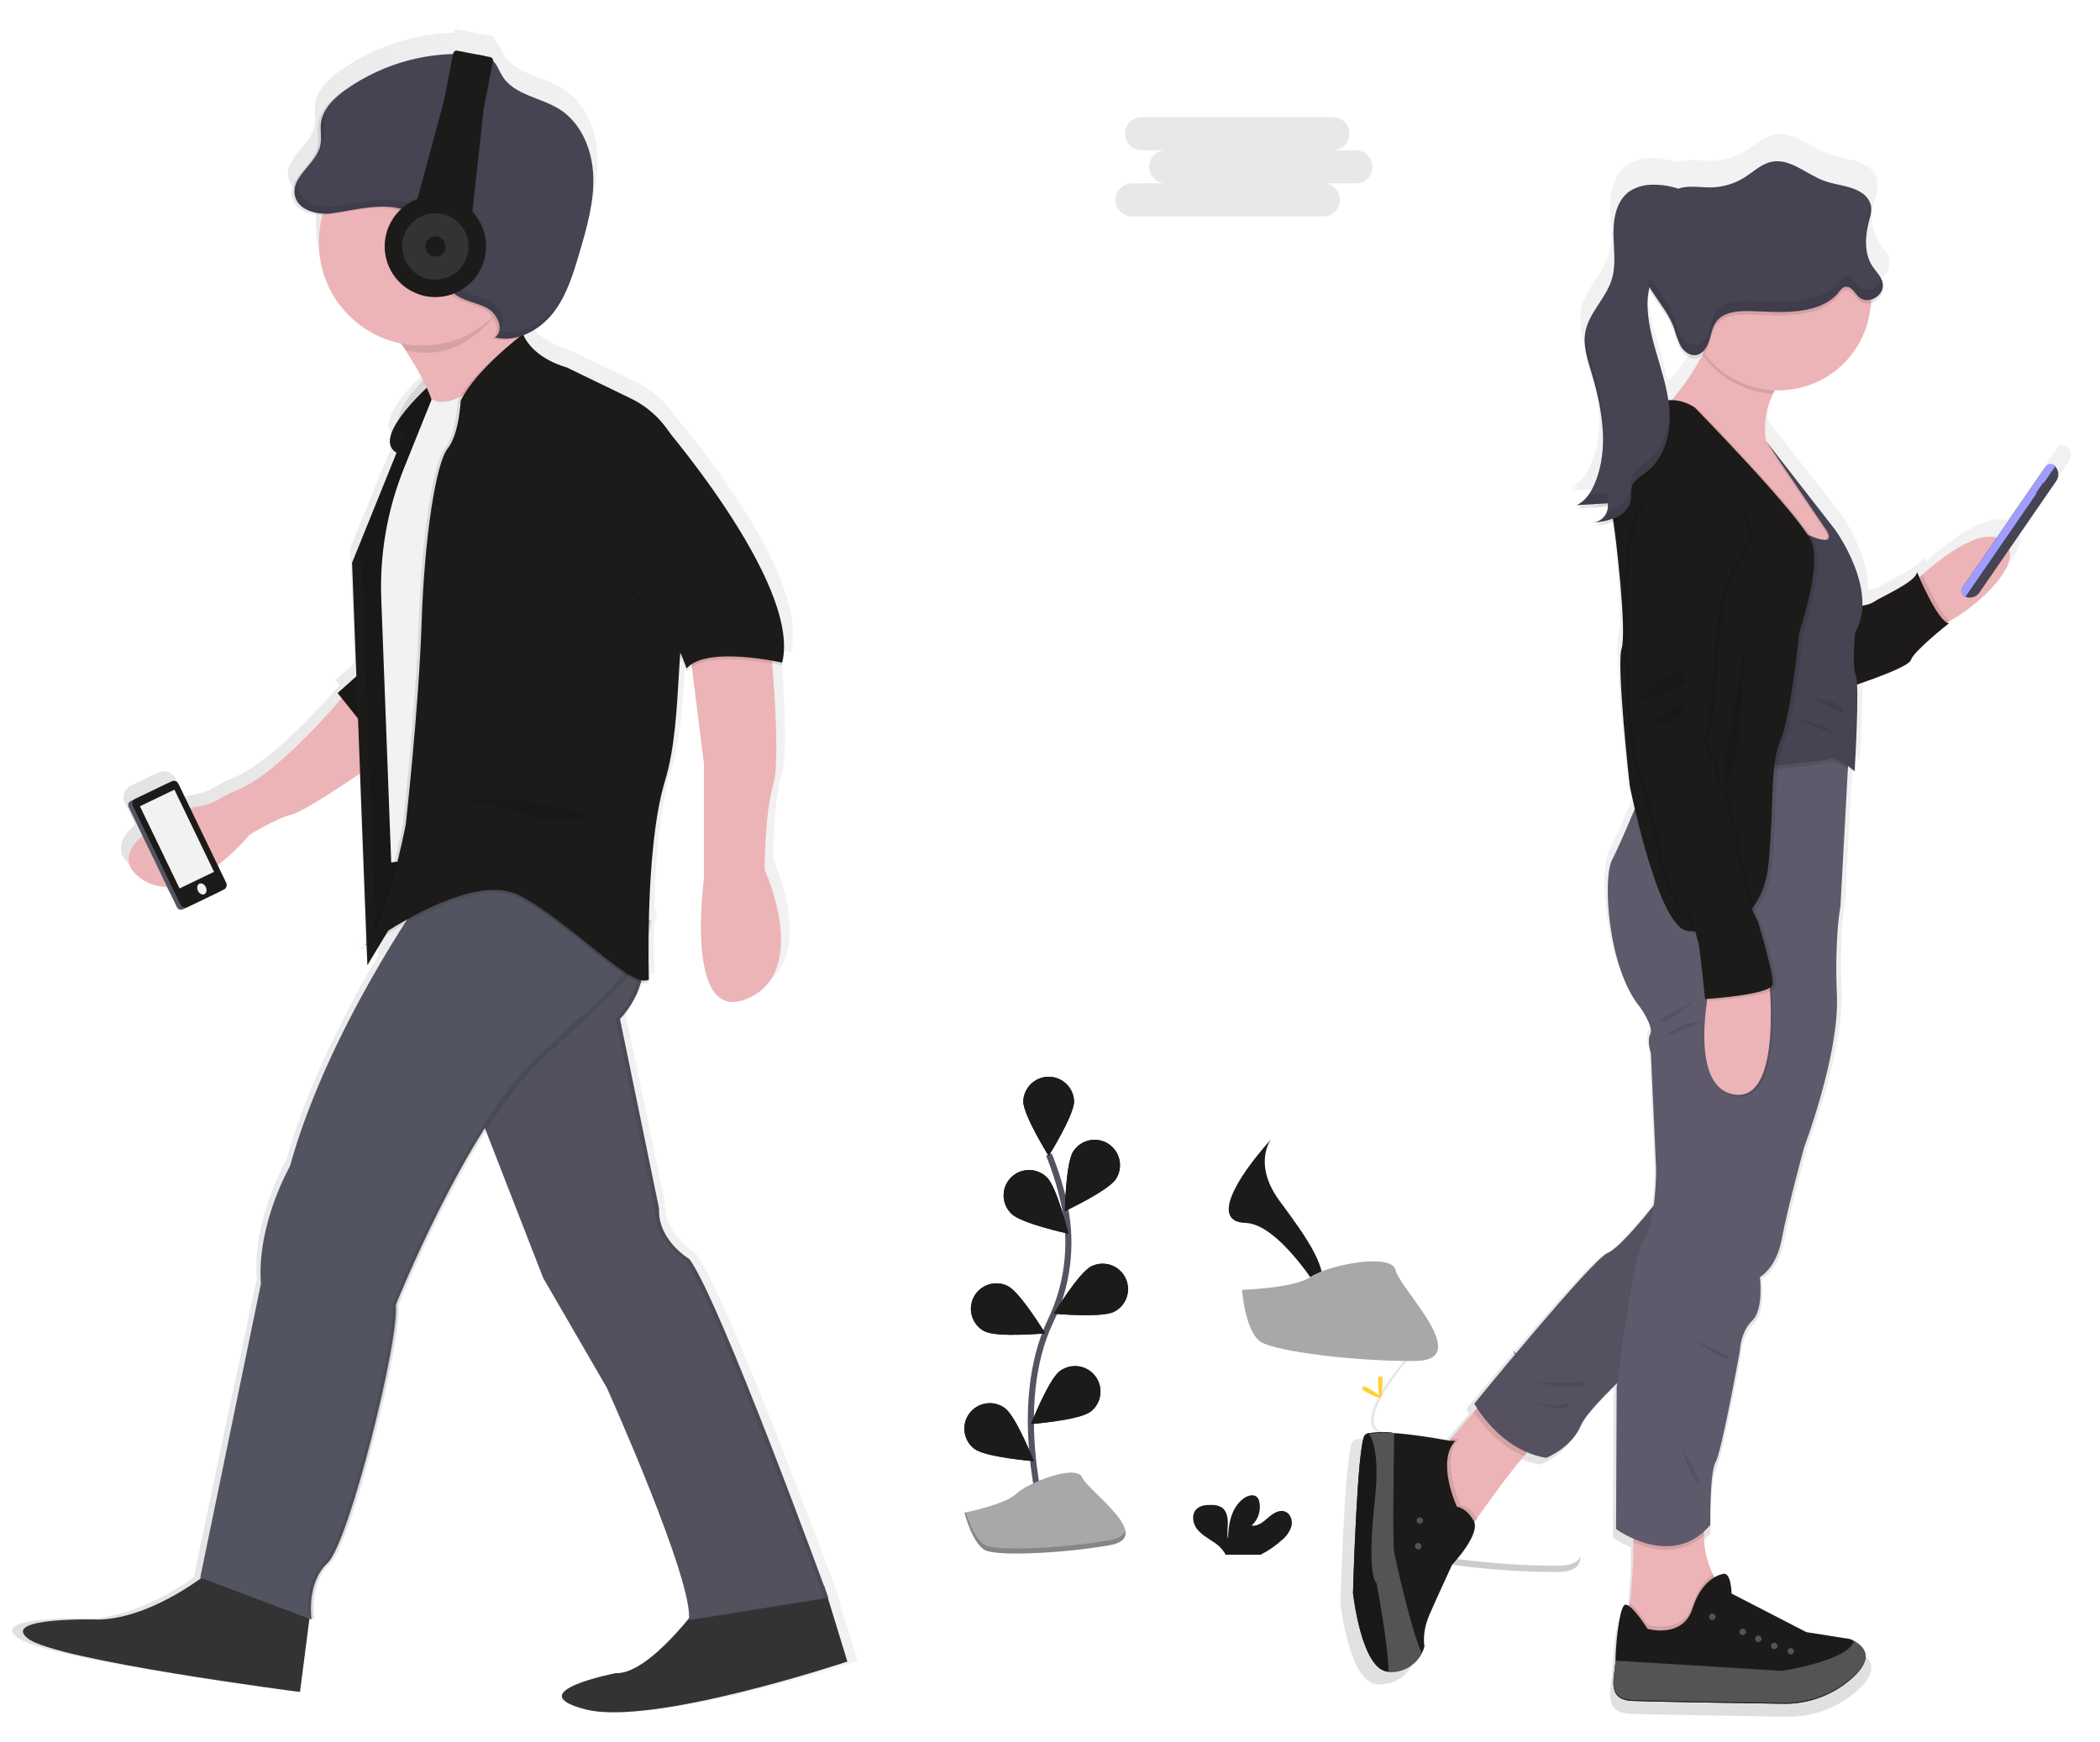 <svg width="94" height="78" viewBox="0 0 94 78" fill="none" xmlns="http://www.w3.org/2000/svg">
<g clip-path="url(#clip0_66_117)">
<path opacity="0.4" d="M-0.406 11.079H6.05L6.05 7.389L-0.406 7.389L-0.406 11.079Z" fill="white"/>
<path opacity="0.4" d="M-0.406 18.303H6.05L6.05 14.614H-0.406L-0.406 18.303Z" fill="white"/>
<path opacity="0.4" d="M-0.406 25.527H6.05L6.05 21.838H-0.406L-0.406 25.527Z" fill="white"/>
<path opacity="0.4" d="M-0.406 32.752H6.05L6.05 29.062H-0.406L-0.406 32.752Z" fill="white"/>
<path opacity="0.4" d="M-0.406 39.976H6.05L6.05 36.286H-0.406L-0.406 39.976Z" fill="white"/>
<path opacity="0.4" d="M-0.406 47.2H6.05L6.05 43.511H-0.406L-0.406 47.2Z" fill="white"/>
<path opacity="0.4" d="M-0.406 54.424H6.05L6.05 50.735H-0.406L-0.406 54.424Z" fill="white"/>
<path opacity="0.4" d="M26.494 41.667H11.43V43.511H26.494V41.667Z" fill="white"/>
<path opacity="0.4" d="M26.494 44.434H11.43V46.278H26.494V44.434Z" fill="white"/>
<path opacity="0.4" d="M26.494 47.2H11.43V49.044H26.494V47.2Z" fill="white"/>
<path opacity="0.4" d="M65.843 42.59H50.779V44.434H65.843V42.59Z" fill="white"/>
<path opacity="0.4" d="M65.843 45.356H50.779V47.2H65.843V45.356Z" fill="white"/>
<path opacity="0.4" d="M65.843 48.122H50.779V49.966H65.843V48.122Z" fill="white"/>
<path opacity="0.4" d="M26.494 49.968H11.43V51.812H26.494V49.968Z" fill="white"/>
<path opacity="0.4" d="M26.494 52.734H11.43V54.578H26.494V52.734Z" fill="white"/>
<path opacity="0.4" d="M26.494 55.501H11.43V57.345H26.494V55.501Z" fill="white"/>
<path opacity="0.4" d="M36.176 22.608H32.026V27.988H36.176V22.608Z" fill="white"/>
<path opacity="0.4" d="M41.095 27.986H45.245V22.606H41.095V27.986Z" fill="white"/>
<path opacity="0.4" d="M36.176 31.214H32.026V36.594H36.176V31.214Z" fill="white"/>
<path opacity="0.4" d="M41.095 36.594H45.245V31.214H41.095V36.594Z" fill="white"/>
<path opacity="0.4" d="M36.176 39.822H32.026V45.203H36.176V39.822Z" fill="white"/>
<path opacity="0.4" d="M41.095 45.203H45.245V39.822H41.095V45.203Z" fill="white"/>
<path opacity="0.4" d="M36.176 48.43H32.026V53.81H36.176V48.43Z" fill="white"/>
<path opacity="0.4" d="M41.095 53.81H45.245V48.43H41.095V53.81Z" fill="white"/>
<path opacity="0.4" d="M73.681 -6.289H68.147V0.782H73.681V-6.289Z" fill="white"/>
<path opacity="0.4" d="M73.681 3.855H68.147V10.925H73.681V3.855Z" fill="white"/>
<path opacity="0.4" d="M73.681 14H68.147V21.071H73.681V14Z" fill="white"/>
<path opacity="0.4" d="M73.681 24.145H68.147V31.216H73.681V24.145Z" fill="white"/>
<path opacity="0.4" d="M73.681 34.289H68.147V41.36H73.681V34.289Z" fill="white"/>
<path opacity="0.4" d="M73.681 44.434H68.147V51.505H73.681V44.434Z" fill="white"/>
<path opacity="0.1" d="M60.722 6.727H59.664C59.86 6.727 60.048 6.649 60.187 6.51C60.326 6.371 60.404 6.183 60.404 5.987C60.404 5.79 60.326 5.602 60.187 5.463C60.048 5.324 59.86 5.247 59.664 5.247H51.097C50.901 5.247 50.712 5.324 50.573 5.463C50.435 5.602 50.357 5.79 50.357 5.987C50.357 6.183 50.435 6.371 50.573 6.51C50.712 6.649 50.901 6.727 51.097 6.727H52.152C51.961 6.735 51.781 6.816 51.648 6.955C51.516 7.093 51.442 7.276 51.442 7.467C51.442 7.659 51.516 7.842 51.648 7.98C51.781 8.118 51.961 8.2 52.152 8.208H50.672C50.575 8.208 50.478 8.227 50.389 8.265C50.299 8.302 50.217 8.356 50.148 8.425C50.08 8.494 50.025 8.575 49.988 8.665C49.951 8.755 49.932 8.851 49.932 8.948C49.932 9.045 49.951 9.142 49.988 9.231C50.025 9.321 50.08 9.403 50.148 9.472C50.217 9.54 50.299 9.595 50.389 9.632C50.478 9.669 50.575 9.688 50.672 9.688H59.24C59.437 9.688 59.625 9.61 59.764 9.472C59.902 9.333 59.98 9.145 59.98 8.948C59.98 8.752 59.902 8.564 59.764 8.425C59.625 8.286 59.437 8.208 59.24 8.208H60.722C60.913 8.2 61.093 8.118 61.225 7.98C61.358 7.842 61.431 7.659 61.431 7.467C61.431 7.276 61.358 7.093 61.225 6.955C61.093 6.816 60.913 6.735 60.722 6.727Z" fill="#1D1B19"/>
<path d="M37.505 71.471H37.536C37.536 71.471 32.55 57.948 31.154 56.111C31.154 56.111 29.692 55.257 29.758 53.813L27.964 45.207C27.964 45.207 27.991 45.181 28.036 45.132L28.074 45.09C28.088 45.075 28.103 45.059 28.118 45.04C28.357 44.762 28.558 44.452 28.714 44.12C28.723 44.099 28.734 44.078 28.744 44.056C28.81 43.906 28.866 43.751 28.911 43.592C29.036 43.636 29.174 43.628 29.294 43.572C29.294 43.572 29.294 43.526 29.294 43.443C29.294 43.443 29.276 42.933 29.275 42.138C29.275 41.915 29.275 41.673 29.275 41.417C29.333 41.21 29.38 41.001 29.417 40.789L29.344 40.755C29.344 40.744 29.344 40.735 29.351 40.724L29.29 40.696C29.338 38.808 29.502 36.396 29.969 34.753C29.985 34.695 30.001 34.638 30.019 34.581C30.573 32.787 30.585 30.596 30.728 28.742C30.84 28.974 30.936 29.213 31.016 29.459C31.086 29.381 31.168 29.314 31.257 29.259L31.814 33.66V38.845C31.814 38.845 30.883 45.541 33.807 44.294C36.733 43.047 34.606 38.455 34.606 38.455C34.606 38.455 34.606 35.895 35.005 34.582C35.267 33.718 35.097 30.916 34.951 29.111C35.231 29.161 35.403 29.201 35.403 29.201C35.468 28.937 35.497 28.666 35.49 28.395C35.55 25.37 31.771 20.492 30.229 18.632C29.788 17.967 29.175 17.435 28.454 17.092L25.498 15.678C25.498 15.678 24.106 15.332 23.563 14.273C23.563 14.255 23.554 14.236 23.55 14.217C23.611 14.19 23.672 14.161 23.732 14.13C24.181 13.916 24.577 13.602 24.887 13.212C25.517 12.422 25.817 11.432 26.109 10.468C26.448 9.335 26.788 8.177 26.744 6.996C26.699 5.814 26.2 4.587 25.18 3.959C24.313 3.424 23.104 3.322 22.567 2.465C22.421 2.235 22.333 1.96 22.139 1.773C22.14 1.733 22.127 1.695 22.102 1.664C22.077 1.633 22.042 1.612 22.003 1.606L20.496 1.315C20.453 1.307 20.41 1.316 20.374 1.34C20.338 1.364 20.313 1.401 20.304 1.443V1.463C18.974 1.5 17.668 1.827 16.479 2.423C16.057 2.626 15.652 2.862 15.268 3.129C14.724 3.512 14.181 4.018 14.105 4.675C14.066 5.002 14.146 5.337 14.078 5.658C13.899 6.516 12.735 7.074 12.905 7.934C13.019 8.518 13.688 8.769 14.314 8.77C14.198 9.179 14.139 9.602 14.139 10.027C14.145 11.104 14.522 12.147 15.208 12.979C15.893 13.81 16.845 14.38 17.902 14.591C18.358 15.223 18.757 15.895 19.096 16.598C18.33 17.316 16.726 18.983 17.709 19.544L15.672 24.533L15.87 29.679L15.008 30.44L15.197 30.674C14.231 31.785 11.994 34.214 10.359 34.861C10.124 34.954 9.897 35.065 9.68 35.192C9.38 35.379 9.047 35.508 8.699 35.571C8.547 35.586 8.397 35.615 8.25 35.656L7.86 34.856C7.792 34.718 7.672 34.611 7.526 34.56C7.38 34.51 7.22 34.518 7.081 34.585L6.842 34.699L6.273 34.971L6.036 35.083L5.856 35.169C5.787 35.201 5.725 35.247 5.675 35.303C5.624 35.36 5.585 35.425 5.559 35.497C5.534 35.569 5.523 35.645 5.527 35.72C5.532 35.796 5.551 35.87 5.584 35.939L6.057 36.907C5.384 37.492 5.056 38.191 5.971 38.841C6.326 39.097 6.755 39.23 7.193 39.221L7.481 39.809C7.549 39.947 7.669 40.054 7.814 40.105C7.96 40.156 8.12 40.147 8.259 40.08L8.676 39.882L9.491 39.498C9.56 39.466 9.621 39.42 9.672 39.364C9.723 39.308 9.762 39.242 9.788 39.17C9.813 39.099 9.824 39.023 9.819 38.947C9.815 38.871 9.796 38.797 9.762 38.729L9.526 38.244C10.054 37.84 10.538 37.381 10.971 36.876C10.971 36.876 12.184 36.125 12.898 35.958C13.372 35.846 15.035 34.77 16.059 34.088L16.351 41.668C16.286 41.766 16.21 41.857 16.126 41.939L16.355 41.779V41.835C16.321 41.873 16.289 41.908 16.256 41.939L16.355 41.869V41.96C16.324 41.999 16.289 42.036 16.252 42.07L16.357 41.996L16.387 42.784L16.888 41.969L16.919 42.784L17.036 42.593C15.632 44.949 13.802 48.417 12.826 51.908C12.826 51.908 11.298 54.533 11.496 57.224L8.686 70.546L8.74 70.566C7.829 71.214 5.914 72.402 4.033 72.45C4.033 72.45 -0.487 72.314 0.774 73.302C2.036 74.291 13.267 75.732 13.267 75.732L13.699 72.413L13.8 72.45C13.8 72.45 13.8 72.431 13.793 72.398L13.929 72.45C13.929 72.45 13.657 70.808 14.659 69.89C15.661 68.972 17.983 59.65 17.782 58.212C17.782 58.212 19.567 53.808 21.801 50.296L24.43 56.965L27.355 61.954C27.355 61.954 31.245 70.496 31.12 72.399C30.305 73.385 28.841 74.929 27.754 74.884C27.754 74.884 23.3 75.739 26.358 76.526C29.416 77.314 38.389 74.353 38.389 74.353L37.505 71.471ZM18.031 40.929L18.058 40.914C17.922 41.125 17.772 41.36 17.611 41.616L18.031 40.929Z" fill="url(#paint0_linear_66_117)"/>
<path d="M16.102 41.935C15.991 42.013 15.932 42.058 15.932 42.058C15.994 42.026 16.051 41.984 16.102 41.935Z" fill="url(#paint1_linear_66_117)"/>
<path d="M16.235 42.066L16.065 42.189C16.127 42.157 16.184 42.115 16.235 42.066Z" fill="url(#paint2_linear_66_117)"/>
<path d="M16.235 41.935C16.125 42.013 16.065 42.058 16.065 42.058C16.127 42.026 16.184 41.984 16.235 41.935Z" fill="url(#paint3_linear_66_117)"/>
<path d="M31.445 71.661C31.445 71.661 29.112 74.966 27.557 74.901C27.557 74.901 23.212 75.743 26.199 76.521C29.186 77.299 37.93 74.382 37.93 74.382L36.89 70.987L31.445 71.661Z" fill="#333333"/>
<path d="M21.01 48.718L24.314 57.208L27.166 62.133C27.166 62.133 31.087 70.85 30.832 72.535L37.079 71.53C37.079 71.53 32.219 58.18 30.858 56.366C30.858 56.366 29.432 55.523 29.5 54.097L27.751 45.614C27.751 45.614 29.453 43.972 28.502 41.915C28.451 41.806 28.395 41.699 28.334 41.596C27.038 39.393 22.113 40.624 22.113 40.624L21.01 48.718Z" fill="#535461"/>
<path opacity="0.03" d="M21.01 48.718L24.314 57.208L27.166 62.133C27.166 62.133 31.087 70.85 30.832 72.535L37.079 71.53C37.079 71.53 32.219 58.18 30.858 56.366C30.858 56.366 29.432 55.523 29.5 54.097L27.751 45.614C27.751 45.614 29.453 43.972 28.502 41.915C28.451 41.806 28.395 41.699 28.334 41.596C27.038 39.393 22.113 40.624 22.113 40.624L21.01 48.718Z" fill="black"/>
<g opacity="0.1">
<path d="M30.862 56.366C30.862 56.366 29.436 55.523 29.504 54.097L27.751 45.614C27.751 45.614 29.453 43.972 28.502 41.915C28.451 41.806 28.395 41.699 28.334 41.596C27.705 40.527 26.223 40.267 24.863 40.282C26.168 40.294 27.541 40.579 28.14 41.596C28.201 41.699 28.257 41.806 28.306 41.915C29.257 43.972 27.557 45.614 27.557 45.614L29.306 54.104C29.242 55.53 30.664 56.373 30.664 56.373C32.022 58.187 36.885 71.537 36.885 71.537L30.832 72.501C30.832 72.511 30.832 72.523 30.832 72.533L37.079 71.528C37.079 71.528 32.223 58.181 30.862 56.366Z" fill="black"/>
</g>
<path d="M9.54 70.235C9.54 70.235 6.947 72.437 4.42 72.502C4.42 72.502 0.014 72.367 1.244 73.346C2.474 74.325 13.429 75.743 13.429 75.743L13.916 71.958L9.54 70.235Z" fill="#333333"/>
<g opacity="0.1">
<path d="M19.067 40.099C19.067 40.099 14.789 46.126 13.104 52.218C13.104 52.218 11.611 54.81 11.809 57.468L9.086 70.623L14.076 72.501C14.076 72.501 13.817 70.881 14.789 69.974C15.762 69.067 18.029 59.864 17.835 58.438C17.835 58.438 20.946 50.661 24.057 47.616C27.168 44.57 28.715 43.866 29.173 41.233C29.173 41.237 21.853 37.701 19.067 40.099Z" fill="black"/>
</g>
<path d="M18.937 40.099C18.937 40.099 14.659 46.126 12.975 52.218C12.975 52.218 11.482 54.81 11.678 57.468L8.963 70.623L13.946 72.501C13.946 72.501 13.688 70.881 14.659 69.974C15.63 69.067 17.901 59.864 17.705 58.438C17.705 58.438 20.816 50.661 23.927 47.616C27.038 44.57 28.586 43.866 29.044 41.233C29.044 41.237 21.723 37.701 18.937 40.099Z" fill="#535461"/>
<g opacity="0.1">
<path d="M21.7 39.202C24.913 39.24 28.913 41.173 28.913 41.173C28.456 43.803 26.908 44.506 23.798 47.556C20.688 50.606 17.576 58.379 17.576 58.379C17.77 59.804 15.502 69.007 14.53 69.914C13.684 70.705 13.771 72.034 13.808 72.365L14.011 72.441C14.011 72.441 13.752 70.821 14.724 69.914C15.697 69.007 17.964 59.804 17.77 58.379C17.77 58.379 20.881 50.602 23.992 47.556C27.103 44.51 28.651 43.807 29.108 41.173C29.108 41.173 24.943 39.161 21.7 39.202Z" fill="black"/>
</g>
<path d="M15.759 30.701C15.759 30.701 12.666 34.554 10.577 35.39C10.348 35.482 10.125 35.591 9.912 35.716C9.622 35.9 9.299 36.028 8.961 36.091C8.711 36.114 8.467 36.178 8.238 36.281C7.151 36.781 4.649 38.133 6.301 39.321C8.375 40.815 11.161 37.377 11.161 37.377C11.161 37.377 12.344 36.635 13.041 36.47C13.737 36.304 16.928 34.072 16.928 34.072L15.759 30.701Z" fill="#ECB4B6"/>
<path d="M16.344 29.924L15.113 31.026L16.927 33.293L16.344 29.924Z" fill="#1D1B19"/>
<g opacity="0.1">
<path d="M16.344 29.924L15.113 31.026L16.927 33.293L16.344 29.924Z" fill="black"/>
</g>
<path d="M19.465 17.027C19.465 17.027 16.516 19.555 17.751 20.268L15.759 25.193L16.445 43.209L19.257 38.543L17.336 28.433C17.336 28.433 16.793 22.407 18.365 20.981L19.874 17.994L19.465 17.027Z" fill="#1D1B19"/>
<g opacity="0.1">
<path d="M19.854 16.124C19.854 16.124 16.905 18.652 18.139 19.365L16.15 24.294L16.836 42.31L19.648 37.644L17.728 27.53C17.728 27.53 17.185 21.504 18.756 20.078L20.266 17.09L19.854 16.124Z" fill="black"/>
</g>
<path d="M17.188 14.371C17.188 14.371 19.586 17.286 19.52 18.971C19.455 20.657 24.057 16.056 24.057 16.056C24.057 16.056 22.307 13.917 22.761 11.648C23.214 9.379 17.188 14.371 17.188 14.371Z" fill="#ECB4B6"/>
<path d="M30.862 29.017L31.511 34.207V39.327C31.511 39.327 30.604 45.937 33.456 44.705C36.307 43.474 34.227 38.933 34.227 38.933C34.227 38.933 34.227 36.404 34.617 35.109C35.007 33.813 34.423 28.109 34.423 28.109L30.862 29.017Z" fill="#ECB4B6"/>
<path d="M21.983 16.769C21.983 16.769 20.241 18.455 19.327 17.87L18.083 20.962C17.322 22.853 16.977 24.886 17.071 26.922L17.511 38.608L19.456 38.349L20.105 27.267L21.077 20.527L21.983 16.769Z" fill="#F2F2F2"/>
<g opacity="0.1">
<path d="M23.441 14.986C23.441 14.986 21.141 16.573 20.493 17.935C20.493 17.935 20.428 19.429 19.909 20.074C19.39 20.719 18.873 23.962 18.743 27.851C18.612 31.74 18.03 36.923 18.03 36.923C18.03 36.923 17.057 41.979 16.021 42.491C16.021 42.491 20.816 38.862 23.149 40.094C25.482 41.326 28.14 44.304 28.918 43.853C28.918 43.853 28.73 38.172 29.58 35.143C29.597 35.086 29.613 35.029 29.631 34.973C30.538 31.993 29.955 27.912 30.988 26.16C30.988 26.16 30.988 22.992 30.391 20.627C30.236 20.023 29.951 19.46 29.556 18.977C29.161 18.495 28.665 18.105 28.103 17.835L25.224 16.444C25.224 16.444 23.7 16.217 23.441 14.986Z" fill="black"/>
</g>
<g opacity="0.1">
<path d="M23.441 14.986C23.441 14.986 21.268 16.703 20.622 18.064C20.622 18.064 20.556 19.558 20.039 20.203C19.522 20.848 19.002 24.092 18.873 27.98C18.744 31.868 18.16 37.059 18.16 37.059C18.16 37.059 17.187 42.113 16.15 42.627C16.15 42.627 20.946 38.997 23.279 40.228C25.612 41.46 28.27 44.438 29.046 43.987C29.046 43.987 28.86 38.308 29.71 35.279C29.727 35.22 29.743 35.165 29.759 35.109C30.668 32.122 30.084 28.048 31.117 26.295C31.117 26.295 31.117 23.127 30.518 20.762C30.364 20.158 30.079 19.595 29.684 19.112C29.289 18.63 28.793 18.24 28.232 17.969L25.349 16.573C25.349 16.573 23.7 16.217 23.441 14.986Z" fill="black"/>
</g>
<path d="M23.408 14.953C23.408 14.953 21.269 16.573 20.622 17.941C20.622 17.941 20.556 19.434 20.039 20.079C19.522 20.724 19.002 23.967 18.873 27.856C18.744 31.745 18.16 36.923 18.16 36.923C18.16 36.923 17.187 41.979 16.15 42.491C16.15 42.491 20.946 38.862 23.279 40.094C25.612 41.326 28.27 44.304 29.046 43.853C29.046 43.853 28.86 38.172 29.71 35.143L29.759 34.973C30.668 31.992 30.084 27.912 31.117 26.16C31.117 26.16 31.117 22.992 30.518 20.627C30.364 20.023 30.079 19.459 29.684 18.977C29.289 18.495 28.793 18.105 28.232 17.835L25.349 16.439C25.349 16.439 23.894 16.087 23.408 14.953Z" fill="#1D1B19"/>
<g opacity="0.1">
<path d="M29.338 18.744C29.338 18.744 35.916 26.229 35.009 29.794C35.009 29.794 31.639 29.017 30.732 30.053C30.732 30.053 30.019 27.655 27.88 26.295C25.741 24.934 23.771 16.217 29.338 18.744Z" fill="black"/>
</g>
<path d="M29.338 18.615C29.338 18.615 35.916 26.1 35.009 29.665C35.009 29.665 31.639 28.887 30.732 29.924C30.732 29.924 30.019 27.526 27.88 26.166C25.741 24.805 23.771 16.087 29.338 18.615Z" fill="#1D1B19"/>
<g opacity="0.1">
<path d="M22.922 13.106C22.821 12.584 22.906 12.544 23.02 11.973C23.474 9.705 17.453 14.688 17.453 14.688C17.453 14.688 17.788 15.096 18.204 15.696C18.511 15.759 18.823 15.791 19.137 15.791C20.784 15.796 22.11 14.406 22.922 13.106Z" fill="black"/>
</g>
<path d="M18.872 15.47C21.412 15.47 23.472 13.411 23.472 10.87C23.472 8.329 21.412 6.269 18.872 6.269C16.331 6.269 14.271 8.329 14.271 10.87C14.271 13.411 16.331 15.47 18.872 15.47Z" fill="#ECB4B6"/>
<g opacity="0.1">
<path d="M14.738 9.611C14.059 9.702 13.197 9.475 13.066 8.804C12.902 7.957 14.036 7.404 14.211 6.558C14.277 6.241 14.199 5.909 14.237 5.588C14.313 4.938 14.837 4.439 15.371 4.063C17.061 2.876 19.118 2.328 21.174 2.516C21.431 2.519 21.681 2.598 21.893 2.743C22.117 2.927 22.202 3.225 22.355 3.47C22.88 4.319 24.057 4.421 24.903 4.948C25.893 5.566 26.382 6.778 26.427 7.945C26.472 9.111 26.139 10.253 25.809 11.374C25.529 12.324 25.236 13.302 24.622 14.081C24.008 14.861 22.993 15.407 22.024 15.168C22.467 14.849 22.147 14.11 21.667 13.851C21.188 13.591 20.595 13.546 20.186 13.189C19.777 12.832 19.654 12.245 19.519 11.713C19.351 11.034 19.112 10.355 18.617 9.868C17.66 8.909 15.919 9.452 14.738 9.611Z" fill="black"/>
</g>
<path d="M14.868 9.546C14.189 9.638 13.327 9.41 13.195 8.741C13.031 7.892 14.165 7.341 14.341 6.493C14.407 6.175 14.328 5.845 14.366 5.522C14.442 4.873 14.967 4.375 15.501 3.997C17.191 2.811 19.247 2.263 21.304 2.451C21.56 2.454 21.81 2.533 22.022 2.679C22.246 2.862 22.333 3.159 22.485 3.405C23.009 4.254 24.188 4.356 25.034 4.883C26.022 5.501 26.513 6.715 26.556 7.88C26.599 9.045 26.268 10.188 25.94 11.308C25.659 12.259 25.366 13.238 24.751 14.018C24.136 14.797 23.122 15.341 22.155 15.104C22.596 14.786 22.276 14.046 21.798 13.787C21.32 13.527 20.725 13.484 20.315 13.125C19.905 12.767 19.783 12.182 19.65 11.649C19.481 10.977 19.242 10.291 18.748 9.805C17.785 8.844 16.048 9.387 14.868 9.546Z" fill="#464353"/>
<path d="M21.65 4.876L22.067 2.741C22.07 2.721 22.07 2.7 22.066 2.679C22.062 2.659 22.054 2.639 22.042 2.622C22.03 2.605 22.015 2.59 21.998 2.578C21.98 2.567 21.961 2.559 21.94 2.555L20.471 2.269C20.451 2.264 20.43 2.264 20.409 2.268C20.389 2.272 20.369 2.281 20.352 2.292C20.335 2.304 20.32 2.319 20.308 2.336C20.297 2.354 20.289 2.373 20.285 2.394L19.868 4.527L18.444 9.796L21.055 10.308L21.65 4.876Z" fill="#1D1B19"/>
<g opacity="0.1">
<path d="M14.291 6.663C14.387 6.517 14.456 6.356 14.495 6.186C14.56 5.869 14.481 5.537 14.519 5.215C14.534 5.101 14.561 4.988 14.602 4.88C14.476 5.074 14.396 5.293 14.366 5.522C14.328 5.845 14.407 6.175 14.34 6.493C14.329 6.551 14.312 6.608 14.291 6.663Z" fill="black"/>
<path d="M24.905 13.709C24.3 14.478 23.302 15.016 22.352 14.808C22.326 14.928 22.256 15.035 22.155 15.107C23.119 15.341 24.137 14.797 24.751 14.02C24.982 13.723 25.176 13.398 25.33 13.055C25.208 13.285 25.066 13.504 24.905 13.709Z" fill="black"/>
<path d="M22.359 14.755C22.721 14.418 22.409 13.731 21.951 13.482C21.472 13.223 20.878 13.178 20.468 12.821C20.058 12.464 19.936 11.877 19.803 11.344C19.635 10.671 19.396 9.986 18.901 9.5C17.939 8.537 16.202 9.08 15.022 9.239C14.343 9.33 13.48 9.103 13.35 8.432C13.319 8.274 13.332 8.11 13.388 7.958C13.306 8.07 13.247 8.196 13.214 8.33C13.181 8.464 13.174 8.604 13.195 8.741C13.331 9.411 14.191 9.638 14.868 9.546C16.048 9.387 17.785 8.844 18.748 9.808C19.237 10.298 19.481 10.98 19.65 11.652C19.785 12.184 19.901 12.767 20.315 13.128C20.729 13.489 21.319 13.535 21.798 13.789C22.141 13.974 22.401 14.409 22.359 14.755Z" fill="black"/>
</g>
<g opacity="0.1">
<path d="M19.488 13.235C20.74 13.235 21.756 12.22 21.756 10.967C21.756 9.715 20.74 8.7 19.488 8.7C18.235 8.7 17.22 9.715 17.22 10.967C17.22 12.22 18.235 13.235 19.488 13.235Z" fill="black"/>
</g>
<path d="M19.488 13.3C20.74 13.3 21.756 12.285 21.756 11.033C21.756 9.78 20.74 8.765 19.488 8.765C18.235 8.765 17.22 9.78 17.22 11.033C17.22 12.285 18.235 13.3 19.488 13.3Z" fill="#1D1B19"/>
<path d="M19.488 12.518C20.308 12.518 20.974 11.853 20.974 11.033C20.974 10.212 20.308 9.547 19.488 9.547C18.667 9.547 18.002 10.212 18.002 11.033C18.002 11.853 18.667 12.518 19.488 12.518Z" fill="#333333"/>
<path d="M19.488 11.487C19.739 11.487 19.942 11.284 19.942 11.033C19.942 10.783 19.739 10.579 19.488 10.579C19.238 10.579 19.035 10.783 19.035 11.033C19.035 11.284 19.238 11.487 19.488 11.487Z" fill="#1D1B19"/>
<path opacity="0.05" d="M21.688 4.686L19.907 4.339L19.895 4.403L21.675 4.75L21.688 4.686Z" fill="black"/>
<path d="M6.88 35.364L6.446 35.574C6.018 35.78 5.838 36.295 6.045 36.723L7.633 40.017C7.839 40.445 8.354 40.625 8.782 40.419L9.216 40.209C9.645 40.003 9.824 39.488 9.618 39.06L8.03 35.766C7.823 35.337 7.309 35.158 6.88 35.364Z" fill="#CBDAE3"/>
<path d="M7.479 35.076L5.848 35.862C5.75 35.909 5.709 36.027 5.756 36.125L7.921 40.615C7.968 40.713 8.086 40.754 8.184 40.707L9.814 39.921C9.912 39.874 9.954 39.756 9.906 39.658L7.741 35.168C7.694 35.07 7.577 35.029 7.479 35.076Z" fill="#535461"/>
<path d="M7.687 34.976L6.045 35.767C5.934 35.821 5.888 35.954 5.941 36.065L8.084 40.508C8.137 40.619 8.27 40.666 8.381 40.612L10.023 39.821C10.133 39.767 10.18 39.634 10.127 39.523L7.984 35.08C7.931 34.969 7.798 34.922 7.687 34.976Z" fill="#1D1B19"/>
<path d="M7.807 35.349L6.264 36.094L8.037 39.772L9.581 39.028L7.807 35.349Z" fill="#F2F2F2"/>
<path d="M9.148 40.029C9.245 39.982 9.273 39.839 9.21 39.71C9.148 39.581 9.019 39.514 8.923 39.561C8.826 39.608 8.798 39.75 8.86 39.879C8.922 40.008 9.051 40.075 9.148 40.029Z" fill="#F2F2F2"/>
<g opacity="0.1">
<path d="M20.974 35.958C21.885 35.968 22.788 36.145 23.635 36.482C24.993 37.033 26.431 36.482 26.431 36.482C26.431 36.482 22.336 35.294 20.974 35.958Z" fill="black"/>
</g>
<path d="M67.718 60.447C67.718 60.447 68.562 61.551 67.328 63.218C66.094 64.886 65.077 66.293 65.488 67.332C65.488 67.332 67.35 64.236 68.865 64.192C70.381 64.149 69.385 62.309 67.718 60.447Z" fill="#1D1B19"/>
<path opacity="0.1" d="M67.718 60.447C67.792 60.553 67.85 60.67 67.89 60.793C69.369 62.53 70.158 64.151 68.736 64.188C67.412 64.226 65.824 66.594 65.443 67.192C65.456 67.238 65.471 67.283 65.488 67.328C65.488 67.328 67.35 64.231 68.865 64.188C70.381 64.144 69.385 62.309 67.718 60.447Z" fill="black"/>
<path d="M69.288 61.854C69.288 62.244 69.245 62.559 69.192 62.559C69.138 62.559 69.094 62.244 69.094 61.854C69.094 61.464 69.148 61.649 69.202 61.649C69.257 61.649 69.288 61.465 69.288 61.854Z" fill="#FFD037"/>
<path d="M69.827 62.317C69.486 62.503 69.189 62.616 69.163 62.568C69.137 62.521 69.392 62.332 69.734 62.146C70.075 61.959 69.942 62.095 69.967 62.146C69.993 62.196 70.169 62.132 69.827 62.317Z" fill="#FFD037"/>
<path d="M56.895 51C56.895 51 56.05 52.104 57.285 53.772C58.519 55.439 59.536 56.846 59.125 57.885C59.125 57.885 57.263 54.789 55.748 54.745C54.232 54.702 55.227 52.862 56.895 51Z" fill="#1D1B19"/>
<path opacity="0.1" d="M63.259 60.447C63.185 60.553 63.127 60.67 63.086 60.793C61.607 62.53 60.82 64.151 62.242 64.188C63.566 64.226 65.153 66.594 65.533 67.192C65.521 67.238 65.506 67.283 65.488 67.328C65.488 67.328 63.627 64.231 62.111 64.188C60.596 64.144 61.591 62.309 63.259 60.447Z" fill="black"/>
<path d="M61.689 61.854C61.689 62.244 61.732 62.559 61.787 62.559C61.841 62.559 61.884 62.244 61.884 61.854C61.884 61.464 61.829 61.649 61.776 61.649C61.723 61.649 61.689 61.465 61.689 61.854Z" fill="#FFD037"/>
<path d="M61.15 62.317C61.492 62.503 61.79 62.616 61.816 62.568C61.841 62.521 61.584 62.332 61.243 62.146C60.902 61.959 61.037 62.095 61.011 62.146C60.985 62.196 60.808 62.132 61.15 62.317Z" fill="#FFD037"/>
<path d="M55.594 57.741C55.594 57.741 57.955 57.667 58.667 57.161C59.378 56.654 62.298 56.05 62.469 56.862C62.64 57.674 66.016 60.904 63.352 60.925C60.687 60.947 57.158 60.51 56.448 60.077C55.738 59.643 55.594 57.741 55.594 57.741Z" fill="#A8A8A8"/>
<path opacity="0.2" d="M69.768 70.088C67.103 70.11 63.575 69.674 62.865 69.241C62.321 68.912 62.108 67.73 62.036 67.185H61.958C61.958 67.185 62.107 69.086 62.817 69.521C63.527 69.955 67.055 70.391 69.721 70.369C70.49 70.362 70.756 70.09 70.741 69.683C70.635 69.931 70.34 70.084 69.768 70.088Z" fill="black"/>
<path d="M57.405 68.92C57.601 68.759 57.743 68.542 57.813 68.299C57.866 68.053 57.76 67.755 57.525 67.667C57.253 67.565 56.982 67.749 56.764 67.939C56.547 68.129 56.304 68.335 56.024 68.296C56.169 68.165 56.276 67.999 56.337 67.815C56.398 67.63 56.41 67.433 56.372 67.242C56.36 67.163 56.326 67.089 56.276 67.028C56.129 66.871 55.868 66.939 55.688 67.063C55.129 67.455 54.973 68.213 54.971 68.896C54.913 68.65 54.961 68.394 54.96 68.141C54.958 67.888 54.889 67.609 54.676 67.473C54.544 67.401 54.395 67.366 54.244 67.371C53.993 67.362 53.713 67.386 53.542 67.571C53.329 67.799 53.385 68.182 53.569 68.432C53.754 68.681 54.036 68.839 54.296 69.014C54.504 69.138 54.681 69.307 54.814 69.51C54.831 69.537 54.844 69.567 54.854 69.598H56.428C56.783 69.418 57.112 69.19 57.405 68.92Z" fill="#1D1B19"/>
<path d="M46.738 68.039C46.738 68.039 45.228 62.916 47.02 59.145C47.781 57.567 48.009 55.785 47.671 54.067C47.504 53.253 47.263 52.455 46.952 51.684" stroke="#535461" stroke-width="0.272" stroke-miterlimit="10"/>
<path d="M48.078 49.301C48.078 49.928 46.94 51.745 46.94 51.745C46.94 51.745 45.803 49.924 45.803 49.301C45.814 49.006 45.938 48.727 46.15 48.522C46.362 48.317 46.646 48.202 46.941 48.202C47.236 48.202 47.519 48.317 47.731 48.522C47.944 48.727 48.068 49.006 48.078 49.301Z" fill="#1D1B19"/>
<path d="M49.951 52.779C49.609 53.307 47.665 54.217 47.665 54.217C47.665 54.217 47.701 52.07 48.041 51.543C48.205 51.29 48.463 51.112 48.758 51.049C49.053 50.986 49.361 51.042 49.614 51.206C49.867 51.37 50.045 51.628 50.108 51.923C50.171 52.218 50.115 52.525 49.951 52.779Z" fill="#1D1B19"/>
<path d="M49.868 58.722C49.307 59.006 47.17 58.81 47.17 58.81C47.17 58.81 48.283 56.975 48.844 56.692C48.977 56.625 49.123 56.585 49.272 56.574C49.42 56.562 49.57 56.581 49.712 56.627C49.854 56.674 49.985 56.748 50.098 56.846C50.211 56.943 50.304 57.062 50.371 57.195C50.438 57.328 50.479 57.474 50.49 57.623C50.501 57.772 50.483 57.921 50.436 58.063C50.389 58.205 50.315 58.336 50.218 58.449C50.12 58.562 50.001 58.655 49.868 58.722Z" fill="#1D1B19"/>
<path d="M48.794 63.206C48.289 63.58 46.149 63.749 46.149 63.749C46.149 63.749 46.936 61.752 47.441 61.378C47.684 61.198 47.988 61.122 48.287 61.166C48.586 61.21 48.855 61.371 49.035 61.614C49.215 61.857 49.291 62.161 49.247 62.46C49.203 62.758 49.042 63.028 48.799 63.208L48.794 63.206Z" fill="#1D1B19"/>
<path d="M45.278 54.339C45.727 54.776 47.827 55.23 47.827 55.23C47.827 55.23 47.312 53.145 46.863 52.708C46.756 52.602 46.63 52.518 46.49 52.461C46.351 52.404 46.202 52.376 46.052 52.377C45.901 52.378 45.753 52.409 45.614 52.468C45.476 52.527 45.351 52.613 45.246 52.721C45.141 52.829 45.059 52.956 45.004 53.096C44.948 53.236 44.921 53.386 44.924 53.536C44.927 53.686 44.96 53.834 45.021 53.972C45.082 54.11 45.169 54.234 45.278 54.337V54.339Z" fill="#1D1B19"/>
<path d="M44.087 59.601C44.648 59.885 46.785 59.689 46.785 59.689C46.785 59.689 45.672 57.853 45.111 57.571C44.977 57.503 44.832 57.463 44.682 57.452C44.533 57.441 44.383 57.46 44.241 57.507C44.099 57.554 43.967 57.629 43.854 57.726C43.741 57.824 43.648 57.943 43.581 58.077C43.513 58.211 43.473 58.357 43.462 58.506C43.451 58.655 43.47 58.805 43.517 58.947C43.564 59.089 43.639 59.221 43.736 59.334C43.834 59.447 43.953 59.54 44.087 59.608V59.601Z" fill="#1D1B19"/>
<path d="M43.631 64.867C44.136 65.24 46.276 65.41 46.276 65.41C46.276 65.41 45.488 63.413 44.983 63.039C44.863 62.95 44.727 62.885 44.582 62.849C44.437 62.812 44.286 62.805 44.138 62.827C43.99 62.849 43.848 62.899 43.72 62.976C43.592 63.053 43.48 63.154 43.39 63.274C43.301 63.394 43.237 63.531 43.2 63.675C43.164 63.821 43.156 63.971 43.178 64.119C43.2 64.267 43.251 64.409 43.327 64.537C43.404 64.666 43.505 64.778 43.625 64.867H43.631Z" fill="#1D1B19"/>
<path d="M48.078 49.301C48.078 49.928 46.94 51.745 46.94 51.745C46.94 51.745 45.803 49.924 45.803 49.301C45.814 49.006 45.938 48.727 46.15 48.522C46.362 48.317 46.646 48.202 46.941 48.202C47.236 48.202 47.519 48.317 47.731 48.522C47.944 48.727 48.068 49.006 48.078 49.301Z" fill="#1D1B19"/>
<path d="M49.951 52.779C49.609 53.307 47.665 54.217 47.665 54.217C47.665 54.217 47.701 52.07 48.041 51.543C48.205 51.29 48.463 51.112 48.758 51.049C49.053 50.986 49.361 51.042 49.614 51.206C49.867 51.37 50.045 51.628 50.108 51.923C50.171 52.218 50.115 52.525 49.951 52.779Z" fill="#1D1B19"/>
<path d="M49.868 58.722C49.307 59.006 47.17 58.81 47.17 58.81C47.17 58.81 48.283 56.975 48.844 56.692C48.977 56.625 49.123 56.585 49.272 56.574C49.42 56.562 49.57 56.581 49.712 56.627C49.854 56.674 49.985 56.748 50.098 56.846C50.211 56.943 50.304 57.062 50.371 57.195C50.438 57.328 50.479 57.474 50.49 57.623C50.501 57.772 50.483 57.921 50.436 58.063C50.389 58.205 50.315 58.336 50.218 58.449C50.12 58.562 50.001 58.655 49.868 58.722Z" fill="#1D1B19"/>
<path d="M48.794 63.206C48.289 63.58 46.149 63.749 46.149 63.749C46.149 63.749 46.936 61.752 47.441 61.378C47.684 61.198 47.988 61.122 48.287 61.166C48.586 61.21 48.855 61.371 49.035 61.614C49.215 61.857 49.291 62.161 49.247 62.46C49.203 62.758 49.042 63.028 48.799 63.208L48.794 63.206Z" fill="#1D1B19"/>
<path d="M45.278 54.339C45.727 54.776 47.827 55.23 47.827 55.23C47.827 55.23 47.312 53.145 46.863 52.708C46.756 52.602 46.63 52.518 46.49 52.461C46.351 52.404 46.202 52.376 46.052 52.377C45.901 52.378 45.753 52.409 45.614 52.468C45.476 52.527 45.351 52.613 45.246 52.721C45.141 52.829 45.059 52.956 45.004 53.096C44.948 53.236 44.921 53.386 44.924 53.536C44.927 53.686 44.96 53.834 45.021 53.972C45.082 54.11 45.169 54.234 45.278 54.337V54.339Z" fill="#1D1B19"/>
<path d="M44.087 59.601C44.648 59.885 46.785 59.689 46.785 59.689C46.785 59.689 45.672 57.853 45.111 57.571C44.977 57.503 44.832 57.463 44.682 57.452C44.533 57.441 44.383 57.46 44.241 57.507C44.099 57.554 43.967 57.629 43.854 57.726C43.741 57.824 43.648 57.943 43.581 58.077C43.513 58.211 43.473 58.357 43.462 58.506C43.451 58.655 43.47 58.805 43.517 58.947C43.564 59.089 43.639 59.221 43.736 59.334C43.834 59.447 43.953 59.54 44.087 59.608V59.601Z" fill="#1D1B19"/>
<path d="M43.631 64.867C44.136 65.24 46.276 65.41 46.276 65.41C46.276 65.41 45.488 63.413 44.983 63.039C44.863 62.95 44.727 62.885 44.582 62.849C44.437 62.812 44.286 62.805 44.138 62.827C43.99 62.849 43.848 62.899 43.72 62.976C43.592 63.053 43.48 63.154 43.39 63.274C43.301 63.394 43.237 63.531 43.2 63.675C43.164 63.821 43.156 63.971 43.178 64.119C43.2 64.267 43.251 64.409 43.327 64.537C43.404 64.666 43.505 64.778 43.625 64.867H43.631Z" fill="#1D1B19"/>
<path d="M43.17 67.716C43.17 67.716 45.008 67.351 45.498 66.865C45.988 66.378 48.194 65.527 48.438 66.134C48.682 66.741 51.746 68.811 49.66 69.176C47.574 69.541 44.761 69.662 44.148 69.419C43.536 69.176 43.17 67.716 43.17 67.716Z" fill="#A8A8A8"/>
<path opacity="0.2" d="M49.664 68.949C47.581 69.314 44.763 69.435 44.151 69.192C43.684 69.007 43.361 68.116 43.232 67.698L43.17 67.712C43.17 67.712 43.538 69.171 44.151 69.415C44.763 69.658 47.581 69.535 49.664 69.171C50.264 69.066 50.437 68.818 50.372 68.505C50.32 68.714 50.115 68.87 49.664 68.949Z" fill="black"/>
<path opacity="0.4" d="M85.907 9.274H65.309V15.268H85.907V9.274Z" fill="white"/>
<path opacity="0.4" d="M85.983 22.186H65.385V28.18H85.983V22.186Z" fill="white"/>
<path opacity="0.4" d="M86.06 35.097H65.463V41.091H86.06V35.097Z" fill="white"/>
<path opacity="0.4" d="M86.136 48.008H65.539V54.002H86.136V48.008Z" fill="white"/>
<path d="M92.546 20.017L92.554 20.005L92.521 19.983L92.455 19.939C92.46 19.941 92.464 19.945 92.467 19.949C92.409 19.915 92.34 19.904 92.274 19.918C92.208 19.933 92.149 19.971 92.11 20.025L92.069 20.081L90.168 22.811L89.835 23.29C88.836 22.988 87.212 24.257 86.388 24.983L86.244 25.112C86.178 24.966 86.14 24.873 86.14 24.873C86.1 25.319 84.523 25.988 84.155 26.231C83.989 26.331 83.804 26.394 83.612 26.416C83.663 24.717 82.352 22.93 82.352 22.93L79.146 18.845C79.027 18.107 79.142 17.35 79.473 16.679C79.499 16.627 79.527 16.573 79.557 16.521C79.602 16.521 79.649 16.521 79.693 16.521H79.71C79.972 16.52 80.234 16.497 80.491 16.451C81.435 16.284 82.295 15.804 82.934 15.089C83.573 14.375 83.952 13.466 84.013 12.509C84.336 12.426 84.61 12.126 84.564 11.781C84.576 11.716 84.576 11.649 84.564 11.583C84.555 11.542 84.543 11.501 84.527 11.462C84.436 11.23 84.241 11.043 84.099 10.831C83.901 10.52 83.795 10.16 83.794 9.792C83.806 9.47 83.856 9.151 83.943 8.841C84.008 8.657 84.039 8.461 84.034 8.266V8.226C84.037 8.175 84.034 8.124 84.027 8.073C84.022 8.036 84.013 8.001 84.002 7.966C83.922 7.747 83.771 7.562 83.573 7.441C83.065 7.11 82.414 7.105 81.844 6.898C81.016 6.595 80.267 5.847 79.4 6.028C78.927 6.126 78.564 6.488 78.156 6.743C77.705 7.026 77.187 7.183 76.655 7.2C76.208 7.213 75.756 7.126 75.316 7.2C75.237 7.214 75.159 7.235 75.084 7.262C74.71 7.135 74.317 7.073 73.922 7.079C73.534 7.069 73.152 7.174 72.824 7.382C72.23 7.796 72.072 8.604 72.08 9.322C72.079 9.328 72.079 9.334 72.08 9.34C72.08 9.387 72.08 9.433 72.08 9.476C72.08 9.82 72.114 10.171 72.121 10.516C72.124 10.838 72.079 11.158 71.985 11.466C71.714 12.319 70.927 12.971 70.77 13.855C70.743 14.007 70.734 14.162 70.743 14.317C70.732 14.816 70.892 15.317 71.04 15.802C71.347 16.804 71.583 17.869 71.591 18.909C71.585 19.555 71.456 20.194 71.213 20.793C71.139 20.968 71.048 21.134 70.941 21.291C70.906 21.34 70.869 21.389 70.83 21.435L70.815 21.453C70.781 21.492 70.744 21.529 70.707 21.564L70.677 21.593C70.642 21.623 70.606 21.652 70.567 21.679L70.531 21.706C70.48 21.741 70.426 21.771 70.371 21.797L70.642 21.781C70.559 21.85 70.468 21.909 70.371 21.955L71.813 21.871C71.816 21.887 71.819 21.902 71.82 21.918C71.815 21.954 71.808 21.989 71.799 22.024C71.789 22.058 71.778 22.091 71.764 22.123C71.764 22.128 71.764 22.133 71.764 22.137C71.735 22.202 71.697 22.262 71.653 22.318L71.64 22.331C71.618 22.359 71.594 22.384 71.568 22.409C71.543 22.431 71.517 22.451 71.49 22.47L71.472 22.483C71.443 22.502 71.413 22.519 71.382 22.534C71.352 22.547 71.321 22.559 71.29 22.569L71.266 22.576C71.233 22.585 71.199 22.591 71.165 22.595L71.301 22.58C71.392 22.569 71.483 22.557 71.572 22.542H71.6C71.484 22.661 71.33 22.738 71.165 22.758C71.476 22.733 71.782 22.673 72.079 22.577C72.266 23.838 72.683 27.683 72.454 28.393C72.208 29.149 72.835 34.695 72.835 34.695C72.835 34.695 72.921 35.12 73.07 35.754C72.684 36.666 72.245 37.673 72.023 38.078C71.581 38.893 71.798 43.029 73.327 44.868C73.327 44.868 73.96 45.76 73.793 46.09C73.626 46.42 73.821 46.983 73.821 46.983L74.063 52.339C74.058 52.886 74.02 53.432 73.95 53.975C73.3 54.783 72.293 55.961 71.821 56.148C71.089 56.445 65.63 63.074 65.63 63.074C65.63 63.074 65.674 63.154 65.759 63.284L65.606 63.462L64.559 64.676L64.476 64.772C64.279 64.736 62.971 64.501 61.931 64.422L61.829 64.415V64.397C61.464 64.355 61.094 64.364 60.732 64.426H60.724C60.656 64.439 60.593 64.472 60.543 64.521C60.189 64.954 60 71.772 60 71.772C60 71.772 60.377 75.178 61.551 75.374C61.612 75.395 61.676 75.407 61.741 75.41H61.742C61.764 75.412 61.786 75.412 61.807 75.41C62.649 75.349 63.03 74.867 63.205 74.534C63.256 74.434 63.295 74.329 63.322 74.219C63.322 74.219 63.186 73.611 63.554 72.773C63.922 71.935 64.605 70.473 64.605 70.473C64.605 70.473 65.853 69.16 65.63 68.523L65.749 68.35C66.219 67.682 67.166 66.362 67.932 65.481L68.081 65.311C68.36 65.43 68.652 65.515 68.951 65.564C68.951 65.564 70.125 65.105 70.562 64.07C70.748 63.633 71.476 62.859 72.251 62.112C72.235 62.24 72.227 62.312 72.227 62.312L72.2 68.83C72.452 69.003 72.721 69.151 73.002 69.271C73.002 69.324 73.002 69.378 73.002 69.434C73.008 70.363 72.952 71.292 72.835 72.214L72.811 72.358C72.714 72.288 72.632 72.265 72.577 72.32C72.337 72.563 72.188 74.119 72.17 74.836C72.17 74.85 72.17 74.863 72.17 74.877C72.154 75.173 72.075 75.526 72.075 75.841C72.067 76.298 72.211 76.684 72.951 76.717C73.87 76.755 77.824 76.816 79.941 76.853C81.082 76.875 82.193 76.482 83.065 75.746C83.453 75.413 83.75 75.044 83.76 74.695C83.779 74.423 83.634 74.169 83.229 73.947C83.227 73.956 83.224 73.965 83.221 73.974C83.168 73.945 83.111 73.917 83.048 73.889L81.011 73.57L77.549 71.804C77.549 71.804 77.528 70.734 77.113 70.912C76.989 70.937 76.87 70.983 76.761 71.047C76.741 71.007 76.719 70.966 76.699 70.922C76.417 70.362 76.27 69.743 76.271 69.116C76.271 69.059 76.271 69.002 76.279 68.944C76.381 68.852 76.478 68.754 76.567 68.649C76.567 68.649 76.54 66.214 76.811 65.754C77.083 65.294 77.932 60.64 77.932 60.64C77.932 60.64 77.959 59.775 78.505 59.26C79.05 58.746 78.859 57.259 78.859 57.259C78.859 57.259 79.622 56.851 79.868 55.527C80.114 54.203 80.906 51.307 80.906 51.307C80.906 51.307 82.543 47.032 82.434 44.327C82.326 41.622 82.597 40.215 82.597 40.215L82.938 33.929V33.832C83.074 33.936 83.165 34.019 83.165 34.019C83.165 34.019 83.165 33.995 83.165 33.951L83.244 34.019C83.244 34.019 83.418 31.167 83.359 30.036C84.31 29.712 85.768 29.178 85.85 28.906C85.973 28.499 87.615 27.223 87.615 27.223C87.58 27.216 87.546 27.203 87.516 27.184C87.567 27.161 87.621 27.133 87.677 27.103C88.75 26.527 90.745 24.848 90.41 23.82L92.591 20.683C92.66 20.583 92.693 20.463 92.685 20.342C92.677 20.221 92.628 20.107 92.546 20.017ZM74.778 16.967C74.725 16.968 74.672 16.972 74.62 16.98C74.523 16.42 74.387 15.867 74.212 15.327C73.96 14.477 73.688 13.621 73.647 12.737C73.647 12.699 73.647 12.66 73.647 12.622C73.652 12.389 73.682 12.157 73.738 11.931C73.79 12.027 73.848 12.122 73.908 12.212C74.257 12.739 74.664 13.24 74.879 13.833C74.977 14.105 75.034 14.399 75.183 14.648C75.332 14.896 75.608 15.107 75.899 15.062C75.999 15.046 76.093 15.004 76.17 14.939C75.781 15.663 75.314 16.343 74.778 16.967Z" fill="url(#paint4_linear_66_117)"/>
<path d="M87.295 27.787C87.138 27.885 86.963 27.952 86.78 27.983C86.101 28.002 85.558 26.184 85.558 26.184C85.558 26.184 85.749 25.989 86.054 25.718C86.954 24.918 88.844 23.439 89.73 24.266C90.719 25.194 88.452 27.161 87.295 27.787Z" fill="#ECB4B6"/>
<path d="M77.087 71.153L74.609 73.828C74.609 73.828 72.315 73.854 72.765 72.589C72.853 72.315 72.916 72.033 72.955 71.748C73.068 70.847 73.122 69.94 73.116 69.032C73.116 68.439 73.107 68.023 73.107 68.023C73.107 68.023 76.718 66.441 76.348 68.088C76.3 68.298 76.275 68.513 76.272 68.728C76.27 69.338 76.409 69.94 76.68 70.487C76.793 70.721 76.93 70.945 77.087 71.153Z" fill="#ECB4B6"/>
<path opacity="0.1" d="M77.087 71.153L74.609 73.828C74.609 73.828 72.315 73.854 72.765 72.588C72.853 72.315 72.916 72.033 72.955 71.748C73.282 72.001 73.753 72.747 73.753 72.747C73.753 72.747 75.334 73.209 75.768 71.825C76.013 71.051 76.396 70.668 76.688 70.481C76.799 70.718 76.932 70.943 77.087 71.153Z" fill="black"/>
<path d="M82.835 75.182C81.996 75.902 80.922 76.289 79.817 76.269C77.773 76.239 73.953 76.179 73.066 76.142C71.879 76.091 72.273 75.078 72.311 74.377C72.311 74.353 72.311 74.329 72.311 74.306C72.325 73.609 72.47 72.093 72.702 71.862C72.934 71.631 73.749 72.916 73.749 72.916C73.749 72.916 75.33 73.378 75.764 71.994C76.199 70.61 77.087 70.468 77.087 70.468C77.494 70.294 77.509 71.337 77.509 71.337L80.857 73.064L82.82 73.374C82.884 73.402 82.941 73.432 82.995 73.46C83.877 73.952 83.486 74.62 82.835 75.182Z" fill="#1D1B19"/>
<path opacity="0.25" d="M76.65 72.524C76.73 72.524 76.795 72.459 76.795 72.378C76.795 72.298 76.73 72.233 76.65 72.233C76.57 72.233 76.504 72.298 76.504 72.378C76.504 72.459 76.57 72.524 76.65 72.524Z" fill="white"/>
<path opacity="0.25" d="M78.008 73.196C78.088 73.196 78.153 73.131 78.153 73.05C78.153 72.97 78.088 72.905 78.008 72.905C77.927 72.905 77.862 72.97 77.862 73.05C77.862 73.131 77.927 73.196 78.008 73.196Z" fill="white"/>
<path opacity="0.25" d="M78.707 73.51C78.788 73.51 78.853 73.444 78.853 73.364C78.853 73.284 78.788 73.219 78.707 73.219C78.627 73.219 78.562 73.284 78.562 73.364C78.562 73.444 78.627 73.51 78.707 73.51Z" fill="white"/>
<path opacity="0.25" d="M80.156 74.066C80.236 74.066 80.302 74.001 80.302 73.921C80.302 73.841 80.236 73.775 80.156 73.775C80.076 73.775 80.011 73.841 80.011 73.921C80.011 74.001 80.076 74.066 80.156 74.066Z" fill="white"/>
<path opacity="0.25" d="M79.419 73.829C79.499 73.829 79.564 73.763 79.564 73.683C79.564 73.603 79.499 73.538 79.419 73.538C79.338 73.538 79.273 73.603 79.273 73.683C79.273 73.763 79.338 73.829 79.419 73.829Z" fill="white"/>
<path d="M82.835 75.182C81.996 75.902 80.922 76.288 79.817 76.269C77.773 76.239 73.953 76.179 73.066 76.142C71.879 76.091 72.273 75.078 72.311 74.377L79.761 74.839C79.761 74.839 82.812 74.376 82.994 73.467C83.877 73.952 83.486 74.62 82.835 75.182Z" fill="#1D1B19"/>
<path opacity="0.25" d="M82.835 75.152C81.995 75.869 80.921 76.253 79.817 76.231C77.773 76.201 73.953 76.142 73.066 76.104C71.879 76.053 72.273 75.04 72.311 74.339L79.761 74.799C79.761 74.799 82.812 74.336 82.994 73.428C83.877 73.922 83.486 74.59 82.835 75.152Z" fill="white"/>
<path d="M68.967 64.431C68.692 64.654 68.442 64.905 68.219 65.18C67.48 66.039 66.566 67.325 66.112 67.976C65.937 68.228 65.83 68.383 65.83 68.383L64.841 68.236C64.841 68.236 63.774 66.607 63.788 66.563C63.801 66.52 64.631 64.771 64.631 64.771L64.953 64.395L65.966 63.211L66.423 62.676C66.423 62.676 69.863 63.785 68.967 64.431Z" fill="#ECB4B6"/>
<path opacity="0.1" d="M66.112 67.976C65.937 68.228 65.83 68.383 65.83 68.383L64.841 68.236C64.841 68.236 63.774 66.607 63.788 66.563C63.801 66.52 64.631 64.771 64.631 64.771L64.953 64.395L65.059 64.414H65.308C64.426 65.336 65.375 67.366 65.375 67.366C65.375 67.366 65.785 67.407 66.112 67.976Z" fill="black"/>
<path d="M65.001 70.044C65.001 70.044 64.341 71.467 63.986 72.284C63.63 73.102 63.762 73.695 63.762 73.695C63.736 73.801 63.699 73.904 63.649 74.001C63.522 74.252 63.33 74.464 63.092 74.615C62.854 74.765 62.58 74.848 62.299 74.855C62.278 74.857 62.257 74.857 62.235 74.855C61.039 74.824 60.656 71.335 60.656 71.335C60.656 71.335 60.839 64.694 61.183 64.274C61.23 64.226 61.291 64.194 61.357 64.182C61.706 64.121 62.062 64.112 62.414 64.153C63.501 64.231 64.9 64.498 64.9 64.498H65.149C64.267 65.42 65.215 67.45 65.215 67.45C65.215 67.45 65.637 67.49 65.967 68.083C66.297 68.676 65.001 70.044 65.001 70.044Z" fill="#1D1B19"/>
<path opacity="0.25" d="M63.555 68.214C63.636 68.214 63.701 68.148 63.701 68.068C63.701 67.988 63.636 67.923 63.555 67.923C63.475 67.923 63.41 67.988 63.41 68.068C63.41 68.148 63.475 68.214 63.555 68.214Z" fill="white"/>
<path opacity="0.25" d="M63.483 69.364C63.564 69.364 63.629 69.299 63.629 69.218C63.629 69.138 63.564 69.073 63.483 69.073C63.403 69.073 63.338 69.138 63.338 69.218C63.338 69.299 63.403 69.364 63.483 69.364Z" fill="white"/>
<path d="M63.555 73.976C63.392 74.298 63.012 74.769 62.205 74.831H62.15C60.948 74.799 60.565 71.311 60.565 71.311C60.565 71.311 60.75 64.669 61.092 64.249C61.139 64.202 61.2 64.169 61.266 64.157C61.615 64.097 61.972 64.087 62.325 64.129C62.304 65.321 62.249 69.096 62.325 69.471C62.401 69.846 63.077 72.972 63.555 73.976Z" fill="#1D1B19"/>
<path opacity="0.25" d="M63.643 74.001C63.517 74.252 63.324 74.464 63.087 74.615C62.849 74.765 62.575 74.848 62.294 74.855C62.272 74.857 62.251 74.857 62.23 74.855C61.028 74.824 60.646 71.335 60.646 71.335C60.646 71.335 60.831 64.694 61.173 64.274C61.22 64.226 61.281 64.194 61.347 64.182C61.697 64.121 62.054 64.112 62.406 64.153C62.386 65.345 62.329 69.121 62.406 69.495C62.484 69.87 63.164 72.996 63.643 74.001Z" fill="white"/>
<path d="M62.15 74.831C60.948 74.799 60.565 71.311 60.565 71.311C60.565 71.311 60.75 64.669 61.092 64.249C61.139 64.202 61.2 64.169 61.266 64.157C61.518 64.532 61.74 65.362 61.537 67.188C61.162 70.648 61.615 70.865 61.615 70.865C61.615 70.865 62.17 73.799 62.15 74.831Z" fill="#1D1B19"/>
<path opacity="0.1" d="M62.133 74.83C60.927 74.799 60.548 71.308 60.548 71.308C60.548 71.308 60.733 64.666 61.075 64.247C61.122 64.199 61.183 64.166 61.249 64.154C61.502 64.529 61.722 65.359 61.521 67.185C61.146 70.645 61.598 70.862 61.598 70.862C61.598 70.862 62.16 73.798 62.133 74.83Z" fill="black"/>
<path opacity="0.1" d="M87.295 27.787C87.138 27.885 86.963 27.952 86.78 27.983C86.101 28.002 85.558 26.184 85.558 26.184C85.558 26.184 85.749 25.989 86.054 25.718C86.264 26.215 86.871 27.542 87.295 27.787Z" fill="black"/>
<path d="M82.983 27.133C82.983 27.133 83.537 27.172 83.893 26.935C84.249 26.697 85.771 26.045 85.811 25.611C85.811 25.611 86.72 27.824 87.234 27.903C87.234 27.903 85.653 29.149 85.533 29.545C85.414 29.94 82.331 30.902 82.331 30.902L82.983 27.133Z" fill="#FF748E"/>
<path d="M82.983 27.133C82.983 27.133 83.537 27.172 83.893 26.935C84.249 26.697 85.771 26.045 85.811 25.611C85.811 25.611 86.72 27.824 87.234 27.903C87.234 27.903 85.653 29.149 85.533 29.545C85.414 29.94 82.331 30.902 82.331 30.902L82.983 27.133Z" fill="#1D1B19"/>
<path opacity="0.1" d="M68.967 64.431C68.692 64.655 68.442 64.905 68.219 65.18C67.028 64.68 66.258 63.662 65.966 63.213L66.423 62.678C66.423 62.678 69.863 63.785 68.967 64.431Z" fill="black"/>
<path d="M74.607 53.215C74.607 53.215 72.674 55.795 71.968 56.088C71.261 56.382 65.993 62.836 65.993 62.836C65.993 62.836 67.123 64.926 69.211 65.261C69.211 65.261 70.345 64.813 70.766 63.812C71.187 62.811 74.507 59.99 74.507 59.99L74.607 53.215Z" fill="#5E5A6B"/>
<path opacity="0.1" d="M74.607 53.215C74.607 53.215 72.674 55.795 71.968 56.088C71.261 56.382 65.993 62.836 65.993 62.836C65.993 62.836 67.123 64.926 69.211 65.261C69.211 65.261 70.345 64.813 70.766 63.812C71.187 62.811 74.507 59.99 74.507 59.99L74.607 53.215Z" fill="black"/>
<path opacity="0.1" d="M68.749 61.868C69.336 61.93 69.928 61.93 70.514 61.868C71.557 61.769 70.766 62.401 68.749 61.868Z" fill="black"/>
<path opacity="0.1" d="M68.275 62.54C68.275 62.54 69.659 63.33 70.193 62.935C70.727 62.54 69.678 63.317 68.275 62.54Z" fill="black"/>
<path opacity="0.1" d="M76.347 68.095C76.3 68.303 76.275 68.515 76.272 68.728C75.204 69.698 73.918 69.399 73.114 69.044C73.114 68.451 73.104 68.035 73.104 68.035C73.104 68.035 76.716 66.448 76.347 68.095Z" fill="black"/>
<path d="M82.752 33.709L82.713 34.439L82.383 40.563C82.383 40.563 82.111 41.933 82.224 44.569C82.337 47.205 80.753 51.369 80.753 51.369C80.753 51.369 79.989 54.191 79.751 55.483C79.513 56.774 78.776 57.169 78.776 57.169C78.776 57.169 78.961 58.62 78.434 59.119C77.907 59.619 77.881 60.464 77.881 60.464C77.881 60.464 77.066 64.998 76.795 65.446C76.523 65.894 76.557 68.266 76.557 68.266C74.844 70.296 72.339 68.451 72.339 68.451L72.365 62.099C72.365 62.099 73.078 56.247 73.605 55.43C74.132 54.612 74.132 52.372 74.132 52.372L73.897 47.153C73.897 47.153 73.71 46.599 73.871 46.283C74.033 45.966 73.42 45.1 73.42 45.1C71.944 43.307 71.734 39.274 72.162 38.483C72.589 37.691 73.871 34.53 73.871 34.53L75.636 33.5L78.824 33.595L82.752 33.709Z" fill="#5E5A6B"/>
<path opacity="0.1" d="M75.254 64.774C75.254 64.774 75.671 66.217 76.006 66.375C76.342 66.532 75.254 64.774 75.254 64.774Z" fill="black"/>
<path opacity="0.1" d="M75.827 59.969C75.827 59.969 76.913 60.822 77.36 60.819C77.807 60.817 75.827 59.969 75.827 59.969Z" fill="black"/>
<path d="M82.331 24.285V26.025L81.182 25.53L80.038 25.036L77.547 22.585C77.547 22.585 75.577 21.305 74.522 20.141C73.919 19.475 73.615 18.847 74.147 18.511C74.403 18.343 74.635 18.139 74.835 17.907C75.366 17.282 75.827 16.602 76.211 15.878L76.26 15.79C76.773 14.848 77.111 14.044 77.111 14.044C77.111 14.044 78.556 14.507 79.486 15.163C79.561 15.214 79.632 15.268 79.7 15.324C80.218 15.749 80.475 16.241 79.998 16.732C79.875 16.86 79.761 16.996 79.657 17.14C79.58 17.246 79.51 17.357 79.447 17.472C79.418 17.524 79.391 17.576 79.365 17.626C79.046 18.28 78.935 19.018 79.049 19.738L82.331 24.285Z" fill="#ECB4B6"/>
<path opacity="0.1" d="M79.998 16.734C79.875 16.861 79.761 16.997 79.657 17.141C79.58 17.247 79.51 17.359 79.447 17.474C79.418 17.525 79.391 17.577 79.366 17.627C78.756 17.594 78.162 17.426 77.625 17.136C77.088 16.845 76.622 16.44 76.26 15.949C76.242 15.926 76.225 15.903 76.211 15.88L76.26 15.791C76.773 14.849 77.111 14.045 77.111 14.045C77.111 14.045 78.556 14.508 79.486 15.164C79.561 15.216 79.632 15.27 79.7 15.326C80.218 15.751 80.482 16.242 79.998 16.734Z" fill="black"/>
<path d="M83.75 13.324C83.751 13.869 83.645 14.41 83.436 14.914C83.228 15.418 82.922 15.876 82.537 16.261C82.151 16.647 81.693 16.953 81.189 17.161C80.685 17.369 80.145 17.476 79.599 17.475H79.582C79.537 17.475 79.491 17.475 79.446 17.475C78.651 17.446 77.882 17.189 77.229 16.735C76.576 16.282 76.068 15.65 75.763 14.915C75.459 14.181 75.372 13.374 75.513 12.592C75.654 11.809 76.016 11.084 76.557 10.501C77.098 9.919 77.795 9.504 78.565 9.306C79.335 9.108 80.146 9.136 80.901 9.385C81.656 9.634 82.323 10.095 82.824 10.713C83.324 11.331 83.637 12.079 83.725 12.869C83.741 13.02 83.75 13.172 83.75 13.324Z" fill="#ECB4B6"/>
<path opacity="0.1" d="M80.144 23.587C80.144 23.587 82.235 24.767 81.699 23.772L78.971 19.739L82.068 23.719C82.068 23.719 84.045 26.435 82.964 28.305C82.964 28.305 82.805 29.861 82.99 30.229C83.175 30.597 82.937 34.527 82.937 34.527C82.937 34.527 82.2 33.848 81.805 33.973C81.409 34.098 78.615 34.342 78.615 34.342L80.144 23.587Z" fill="black"/>
<path opacity="0.1" d="M82.752 33.709L82.713 34.439C82.463 34.257 82.114 34.053 81.883 34.13C81.488 34.266 78.694 34.5 78.694 34.5L78.823 33.593L82.752 33.709Z" fill="black"/>
<path d="M80.222 23.587C80.222 23.587 82.314 24.767 81.777 23.772L79.049 19.739L82.147 23.719C82.147 23.719 84.124 26.435 83.043 28.305C83.043 28.305 82.885 29.861 83.069 30.229C83.252 30.597 83.017 34.527 83.017 34.527C83.017 34.527 82.278 33.848 81.883 33.973C81.488 34.098 78.694 34.342 78.694 34.342L80.222 23.587Z" fill="#464353"/>
<path opacity="0.1" d="M81.34 25.609C81.218 26.876 80.696 28.384 80.696 28.384C80.696 28.384 80.328 32.127 79.853 33.235C79.378 34.343 79.59 35.871 79.326 38.692C79.231 39.706 78.904 40.404 78.463 40.875C77.737 41.649 76.697 41.811 75.882 41.763C75.816 41.763 75.747 41.755 75.688 41.748C74.37 41.612 73.108 35.264 73.108 35.264C73.108 35.264 72.502 29.861 72.739 29.122C72.975 28.384 72.502 24.167 72.344 23.244C72.243 22.66 72.546 21.704 72.78 21.083C72.915 20.723 73.029 20.476 73.029 20.476C73.029 20.476 73.478 19.053 74.215 18.316C74.317 18.211 74.438 18.128 74.573 18.072C74.707 18.015 74.851 17.987 74.997 17.987C75.344 18 75.681 18.105 75.973 18.293L76.007 18.316C76.007 18.316 80.805 23.218 81.253 24.352C81.375 24.667 81.388 25.12 81.34 25.609Z" fill="black"/>
<path d="M81.183 25.531C81.06 26.797 80.539 28.305 80.539 28.305C80.539 28.305 80.169 32.049 79.695 33.155C79.222 34.262 79.424 35.791 79.169 38.612C79.074 39.627 78.746 40.325 78.305 40.797C77.579 41.571 76.54 41.732 75.725 41.685L75.532 41.67C74.213 41.534 72.952 35.185 72.952 35.185C72.952 35.185 72.346 29.781 72.584 29.044C72.822 28.306 72.346 24.088 72.189 23.165C72.088 22.581 72.39 21.625 72.625 21.003C72.76 20.645 72.873 20.398 72.873 20.398C72.873 20.398 73.321 18.974 74.06 18.236C74.162 18.132 74.283 18.049 74.417 17.993C74.551 17.937 74.695 17.908 74.841 17.909C75.188 17.921 75.526 18.027 75.819 18.214L75.853 18.236C75.853 18.236 80.65 23.139 81.097 24.272C81.216 24.595 81.23 25.042 81.183 25.531Z" fill="#1D1B19"/>
<path opacity="0.1" d="M75.808 44.828C75.808 44.828 74.721 45.796 74.344 45.757C73.966 45.718 75.808 44.828 75.808 44.828Z" fill="black"/>
<path opacity="0.1" d="M76.097 45.757C76.097 45.757 74.951 46.289 74.603 46.368C74.255 46.447 75.654 45.62 76.097 45.757Z" fill="black"/>
<path opacity="0.1" d="M80.532 31.205C80.532 31.205 82.233 31.224 82.489 31.758C82.746 32.292 81.086 30.988 80.532 31.205Z" fill="black"/>
<path opacity="0.1" d="M80.294 32.134C80.294 32.134 81.599 32.406 81.995 32.728C82.39 33.05 80.294 32.134 80.294 32.134Z" fill="black"/>
<path opacity="0.1" d="M78.102 28.912C78.102 28.912 77.944 34.269 77.36 34.962C76.776 35.654 78.102 28.912 78.102 28.912Z" fill="black"/>
<path opacity="0.1" d="M76.638 44.056C76.638 44.056 75.551 48.78 77.736 49.08C79.921 49.38 79.248 43.702 79.248 43.702L76.638 44.056Z" fill="black"/>
<path d="M76.559 43.975C76.559 43.975 75.472 48.701 77.656 49C79.84 49.299 79.169 43.622 79.169 43.622L76.559 43.975Z" fill="#ECB4B6"/>
<path opacity="0.1" d="M78.427 24.141C78.314 21.302 74.341 20.715 73.414 23.401C73.407 23.419 73.401 23.437 73.395 23.456C72.789 25.274 73.052 29.879 73.052 29.879C73.052 29.879 73.131 32.971 73.422 33.999C73.712 35.027 74.528 37.979 74.528 38.454C74.528 38.929 75.286 40.748 75.605 40.879C75.924 41.011 76.086 42.039 76.163 42.224C76.241 42.408 76.48 44.804 76.48 44.804C76.48 44.804 79.458 44.619 79.511 44.145C79.564 43.671 78.852 41.353 78.852 41.353C78.852 41.353 78.327 40.403 78.26 39.64C78.194 38.876 77.771 38.533 77.853 38.01C77.934 37.487 77.615 37.218 77.615 36.876C77.615 36.534 77.379 35.611 77.379 35.611C77.379 35.611 76.878 35.215 76.957 34.742C77.035 34.268 76.245 33.318 76.455 32.976C76.666 32.634 76.719 31.791 76.719 31.791C76.719 31.791 76.982 27.988 77.167 26.966C77.352 25.943 78.433 24.279 78.433 24.279C78.433 24.279 78.43 24.226 78.427 24.141Z" fill="black"/>
<path opacity="0.1" d="M78.309 40.796C77.582 41.57 76.543 41.732 75.729 41.684C75.635 41.325 75.497 40.883 75.294 40.799C74.975 40.663 74.217 38.849 74.217 38.375C74.217 37.901 73.403 34.948 73.111 33.92C72.819 32.892 72.741 29.8 72.741 29.8C72.741 29.8 72.47 25.195 73.079 23.373C73.079 23.354 73.09 23.336 73.097 23.317C74.025 20.631 77.998 21.219 78.111 24.058C78.111 24.143 78.111 24.194 78.111 24.194C78.111 24.194 77.024 25.855 76.846 26.883C76.668 27.911 76.397 31.706 76.397 31.706C76.397 31.706 76.344 32.551 76.133 32.893C75.923 33.235 76.713 34.185 76.635 34.658C76.556 35.132 77.055 35.528 77.055 35.528C77.055 35.528 77.293 36.45 77.293 36.793C77.293 37.137 77.609 37.399 77.531 37.927C77.452 38.455 77.874 38.796 77.938 39.557C77.998 39.986 78.123 40.404 78.309 40.796Z" fill="black"/>
<path d="M78.268 24.063C78.156 21.223 74.184 20.635 73.256 23.321C73.256 23.34 73.243 23.358 73.237 23.377C72.632 25.195 72.895 29.8 72.895 29.8C72.895 29.8 72.974 32.892 73.263 33.92C73.552 34.948 74.371 37.903 74.371 38.375C74.371 38.848 75.127 40.667 75.448 40.799C75.768 40.931 75.929 41.96 76.006 42.144C76.084 42.327 76.321 44.724 76.321 44.724C76.321 44.724 79.3 44.539 79.352 44.064C79.404 43.588 78.693 41.27 78.693 41.27C78.693 41.27 78.169 40.32 78.101 39.557C78.034 38.794 77.612 38.45 77.694 37.927C77.775 37.404 77.456 37.136 77.456 36.793C77.456 36.451 77.219 35.528 77.219 35.528C77.219 35.528 76.718 35.133 76.798 34.659C76.878 34.185 76.085 33.234 76.297 32.893C76.508 32.552 76.56 31.708 76.56 31.708C76.56 31.708 76.823 27.905 77.008 26.883C77.193 25.86 78.274 24.194 78.274 24.194C78.274 24.194 78.272 24.147 78.268 24.063Z" fill="#1D1B19"/>
<path opacity="0.1" d="M73.376 31.363C73.454 31.284 74.957 29.623 75.431 30.217C75.905 30.81 73.376 31.363 73.376 31.363Z" fill="black"/>
<path opacity="0.1" d="M73.514 32.648C73.573 32.589 75.016 32.529 75.372 31.719C75.728 30.908 73.514 32.648 73.514 32.648Z" fill="black"/>
<g opacity="0.1">
<path d="M71.87 18.077C71.906 18.119 71.933 18.168 71.949 18.22C71.978 18.129 71.987 18.033 71.973 17.939C71.959 17.845 71.924 17.755 71.87 17.676C71.799 17.595 71.696 17.547 71.632 17.462C71.632 17.455 71.624 17.447 71.618 17.439C71.583 17.503 71.565 17.576 71.567 17.65C71.57 17.723 71.592 17.795 71.632 17.857C71.696 17.941 71.799 17.99 71.87 18.077Z" fill="black"/>
<path d="M73.881 12.948C73.881 12.797 73.888 12.648 73.881 12.5C73.852 11.957 73.753 11.413 73.73 10.87C73.699 11.53 73.846 12.228 73.881 12.895V12.948Z" fill="black"/>
</g>
<path d="M87.87 26.658L87.952 26.715C87.881 26.665 87.832 26.59 87.816 26.505C87.8 26.419 87.819 26.331 87.868 26.26L91.534 20.942C91.558 20.907 91.59 20.877 91.626 20.854C91.661 20.83 91.702 20.814 91.744 20.807C91.786 20.799 91.829 20.8 91.871 20.809C91.913 20.818 91.952 20.835 91.988 20.859L91.907 20.802C91.964 20.841 92.013 20.891 92.051 20.949C92.088 21.006 92.114 21.071 92.127 21.139C92.139 21.206 92.138 21.276 92.124 21.343C92.11 21.411 92.082 21.475 92.043 21.532L88.605 26.523C88.566 26.581 88.516 26.63 88.458 26.668C88.399 26.706 88.334 26.732 88.266 26.744C88.198 26.757 88.127 26.756 88.059 26.741C87.992 26.726 87.927 26.698 87.87 26.658Z" fill="#464353"/>
<path d="M91.919 20.802L92.006 20.862L87.973 26.718L87.885 26.658C87.834 26.622 87.798 26.568 87.787 26.506C87.776 26.444 87.789 26.381 87.825 26.329L91.587 20.867C91.604 20.841 91.627 20.818 91.653 20.801C91.679 20.783 91.708 20.771 91.739 20.765C91.77 20.759 91.802 20.759 91.833 20.766C91.864 20.772 91.893 20.785 91.919 20.802Z" fill="#9F9EFF"/>
<path d="M91.495 21.622L91.479 21.61C91.468 21.603 91.454 21.605 91.447 21.616L91.144 22.056C91.136 22.066 91.139 22.081 91.149 22.088L91.166 22.1C91.177 22.107 91.191 22.104 91.198 22.094L91.501 21.654C91.509 21.643 91.506 21.629 91.495 21.622Z" fill="#464353"/>
<path opacity="0.1" d="M84.272 12.816C84.214 12.532 83.981 12.325 83.821 12.083C83.422 11.481 83.484 10.686 83.67 9.988C83.739 9.797 83.768 9.595 83.756 9.393C83.729 9.265 83.677 9.144 83.601 9.038C83.525 8.932 83.428 8.843 83.316 8.776C82.826 8.454 82.197 8.45 81.647 8.247C80.847 7.951 80.124 7.221 79.29 7.398C78.834 7.494 78.483 7.847 78.089 8.096C77.654 8.37 77.153 8.524 76.639 8.54C76.207 8.554 75.771 8.469 75.346 8.54C75.27 8.554 75.195 8.574 75.122 8.601C74.761 8.478 74.381 8.417 73.999 8.422C73.625 8.413 73.256 8.516 72.94 8.718C72.366 9.125 72.212 9.906 72.222 10.608C72.231 11.31 72.349 12.034 72.133 12.702C71.862 13.534 71.112 14.169 70.96 15.03C70.857 15.615 71.05 16.206 71.222 16.775C71.716 18.404 72.044 20.213 71.388 21.789C71.221 22.189 70.971 22.584 70.573 22.767L71.966 22.684C71.981 22.783 71.977 22.883 71.953 22.98C71.929 23.077 71.887 23.168 71.828 23.248C71.769 23.328 71.694 23.396 71.609 23.447C71.524 23.499 71.429 23.533 71.331 23.548C71.682 23.526 72.028 23.447 72.353 23.313C72.516 23.245 72.66 23.139 72.772 23.003C72.885 22.867 72.962 22.706 72.998 22.534C73.026 22.345 72.985 22.148 73.038 21.966C73.129 21.652 73.445 21.48 73.71 21.279C74.389 20.749 74.712 19.857 74.738 18.995C74.764 18.133 74.536 17.285 74.291 16.457C74.047 15.629 73.785 14.796 73.748 13.934C73.732 13.618 73.761 13.303 73.835 12.995C73.885 13.089 73.941 13.181 73.999 13.267C74.336 13.78 74.73 14.268 74.936 14.846C75.009 15.12 75.107 15.387 75.23 15.643C75.373 15.888 75.637 16.09 75.921 16.051C76.204 16.011 76.411 15.704 76.505 15.417C76.598 15.129 76.64 14.815 76.813 14.569C77.144 14.105 77.807 14.063 78.377 14.08C79.579 14.118 81.237 14.3 82.179 13.377C82.359 13.202 82.451 12.934 82.723 12.999C82.972 13.058 83.112 13.465 83.38 13.556C83.817 13.707 84.371 13.3 84.272 12.816Z" fill="black"/>
<path d="M84.272 12.663C84.214 12.379 83.981 12.17 83.821 11.929C83.422 11.326 83.484 10.531 83.67 9.834C83.739 9.644 83.768 9.441 83.756 9.239C83.729 9.112 83.677 8.991 83.601 8.885C83.525 8.779 83.428 8.689 83.316 8.623C82.826 8.301 82.197 8.296 81.647 8.093C80.847 7.797 80.124 7.068 79.29 7.244C78.834 7.341 78.483 7.694 78.089 7.942C77.654 8.216 77.153 8.369 76.639 8.387C76.207 8.4 75.771 8.316 75.346 8.387C75.27 8.4 75.195 8.421 75.122 8.448C74.761 8.325 74.381 8.264 73.999 8.268C73.625 8.26 73.256 8.363 72.94 8.563C72.366 8.97 72.212 9.753 72.222 10.455C72.231 11.157 72.349 11.88 72.133 12.549C71.862 13.381 71.112 14.015 70.96 14.876C70.857 15.461 71.05 16.052 71.222 16.621C71.716 18.251 72.044 20.059 71.388 21.635C71.221 22.035 70.971 22.43 70.573 22.614L71.966 22.531C71.981 22.629 71.977 22.73 71.953 22.826C71.929 22.923 71.887 23.014 71.828 23.094C71.769 23.174 71.694 23.242 71.609 23.293C71.524 23.344 71.429 23.378 71.331 23.393C71.682 23.372 72.028 23.293 72.353 23.16C72.516 23.092 72.66 22.985 72.772 22.849C72.885 22.714 72.962 22.553 72.998 22.38C73.026 22.191 72.985 21.994 73.038 21.812C73.129 21.499 73.445 21.326 73.71 21.125C74.389 20.596 74.712 19.704 74.738 18.841C74.764 17.979 74.536 17.13 74.291 16.303C74.047 15.476 73.785 14.643 73.748 13.78C73.732 13.465 73.761 13.149 73.835 12.842C73.885 12.936 73.941 13.028 73.999 13.114C74.336 13.627 74.73 14.114 74.936 14.693C75.009 14.967 75.107 15.233 75.23 15.489C75.373 15.733 75.637 15.937 75.921 15.896C76.204 15.855 76.411 15.551 76.505 15.263C76.598 14.975 76.64 14.662 76.813 14.416C77.144 13.951 77.807 13.909 78.377 13.927C79.579 13.965 81.237 14.147 82.179 13.223C82.359 13.048 82.451 12.781 82.723 12.846C82.972 12.904 83.112 13.312 83.38 13.403C83.817 13.553 84.371 13.146 84.272 12.663Z" fill="#464353"/>
<g opacity="0.1">
<path d="M72.226 10.187C72.226 10.278 72.226 10.368 72.226 10.459C72.226 10.753 72.25 11.05 72.261 11.345C72.273 10.965 72.239 10.575 72.226 10.187Z" fill="black"/>
<path d="M71.75 19.422C71.787 18.336 71.54 17.216 71.222 16.163C71.094 15.786 71.004 15.398 70.951 15.004C70.892 15.547 71.067 16.09 71.222 16.625C71.516 17.531 71.694 18.471 71.75 19.422Z" fill="black"/>
<path d="M83.534 10.6C83.557 10.341 83.602 10.085 83.67 9.834C83.739 9.644 83.768 9.441 83.756 9.239C83.75 9.204 83.742 9.169 83.73 9.135C83.714 9.215 83.692 9.294 83.67 9.372C83.555 9.771 83.509 10.186 83.534 10.6Z" fill="black"/>
<path d="M71.97 22.076L71.128 22.125C70.992 22.336 70.802 22.507 70.577 22.619L71.891 22.542C71.97 22.4 71.998 22.235 71.97 22.076Z" fill="black"/>
<path d="M84.235 12.543C84.163 12.701 84.038 12.828 83.881 12.901C83.724 12.975 83.546 12.99 83.378 12.944C83.107 12.853 82.971 12.445 82.721 12.387C82.45 12.322 82.357 12.591 82.178 12.766C81.237 13.688 79.579 13.506 78.376 13.468C77.805 13.45 77.143 13.492 76.811 13.957C76.635 14.203 76.596 14.518 76.503 14.806C76.411 15.093 76.218 15.392 75.919 15.438C75.621 15.485 75.376 15.28 75.228 15.031C75.106 14.775 75.008 14.509 74.935 14.235C74.728 13.657 74.335 13.168 73.998 12.655C73.939 12.568 73.884 12.475 73.833 12.383C73.76 12.691 73.731 13.007 73.746 13.323C73.746 13.344 73.746 13.367 73.746 13.389C73.757 13.206 73.784 13.024 73.828 12.846C73.878 12.94 73.934 13.032 73.992 13.118C74.329 13.631 74.723 14.118 74.929 14.697C75.002 14.971 75.1 15.237 75.223 15.493C75.367 15.737 75.63 15.941 75.914 15.9C76.198 15.859 76.404 15.555 76.498 15.267C76.591 14.979 76.633 14.666 76.806 14.42C77.137 13.956 77.8 13.913 78.37 13.931C79.572 13.969 81.23 14.151 82.172 13.228C82.352 13.052 82.444 12.785 82.716 12.85C82.966 12.909 83.105 13.316 83.373 13.407C83.812 13.555 84.366 13.148 84.266 12.664C84.259 12.623 84.248 12.583 84.235 12.543Z" fill="black"/>
<path d="M73.714 20.669C73.456 20.87 73.133 21.043 73.042 21.356C72.989 21.54 73.029 21.735 73.002 21.924C72.966 22.097 72.889 22.258 72.776 22.394C72.664 22.53 72.52 22.637 72.357 22.705C72.229 22.764 72.095 22.809 71.957 22.84C71.919 22.984 71.84 23.114 71.73 23.213C71.619 23.312 71.482 23.377 71.335 23.399C71.686 23.378 72.032 23.299 72.357 23.165C72.52 23.097 72.664 22.991 72.776 22.855C72.888 22.719 72.966 22.558 73.002 22.386C73.029 22.197 72.989 22 73.042 21.818C73.133 21.504 73.449 21.332 73.714 21.131C74.393 20.601 74.716 19.709 74.742 18.847C74.742 18.718 74.742 18.59 74.742 18.462C74.693 19.299 74.371 20.156 73.714 20.669Z" fill="black"/>
</g>
</g>
<defs>
<linearGradient id="paint0_linear_66_117" x1="0.553" y1="38.982" x2="38.4" y2="38.982" gradientUnits="userSpaceOnUse">
<stop stop-color="#808080" stop-opacity="0.25"/>
<stop offset="0.54" stop-color="#808080" stop-opacity="0.12"/>
<stop offset="1" stop-color="#808080" stop-opacity="0.1"/>
</linearGradient>
<linearGradient id="paint1_linear_66_117" x1="15.932" y1="41.997" x2="16.102" y2="41.997" gradientUnits="userSpaceOnUse">
<stop stop-color="#808080" stop-opacity="0.25"/>
<stop offset="0.54" stop-color="#808080" stop-opacity="0.12"/>
<stop offset="1" stop-color="#808080" stop-opacity="0.1"/>
</linearGradient>
<linearGradient id="paint2_linear_66_117" x1="16.065" y1="42.128" x2="16.235" y2="42.128" gradientUnits="userSpaceOnUse">
<stop stop-color="#808080" stop-opacity="0.25"/>
<stop offset="0.54" stop-color="#808080" stop-opacity="0.12"/>
<stop offset="1" stop-color="#808080" stop-opacity="0.1"/>
</linearGradient>
<linearGradient id="paint3_linear_66_117" x1="16.065" y1="41.997" x2="16.235" y2="41.997" gradientUnits="userSpaceOnUse">
<stop stop-color="#808080" stop-opacity="0.25"/>
<stop offset="0.54" stop-color="#808080" stop-opacity="0.12"/>
<stop offset="1" stop-color="#808080" stop-opacity="0.1"/>
</linearGradient>
<linearGradient id="paint4_linear_66_117" x1="76.34" y1="76.858" x2="76.34" y2="5.995" gradientUnits="userSpaceOnUse">
<stop stop-color="#808080" stop-opacity="0.25"/>
<stop offset="0.54" stop-color="#808080" stop-opacity="0.12"/>
<stop offset="1" stop-color="#808080" stop-opacity="0.1"/>
</linearGradient>
<clipPath id="clip0_66_117">
<rect width="94" height="78" fill="white"/>
</clipPath>
</defs>
</svg>
